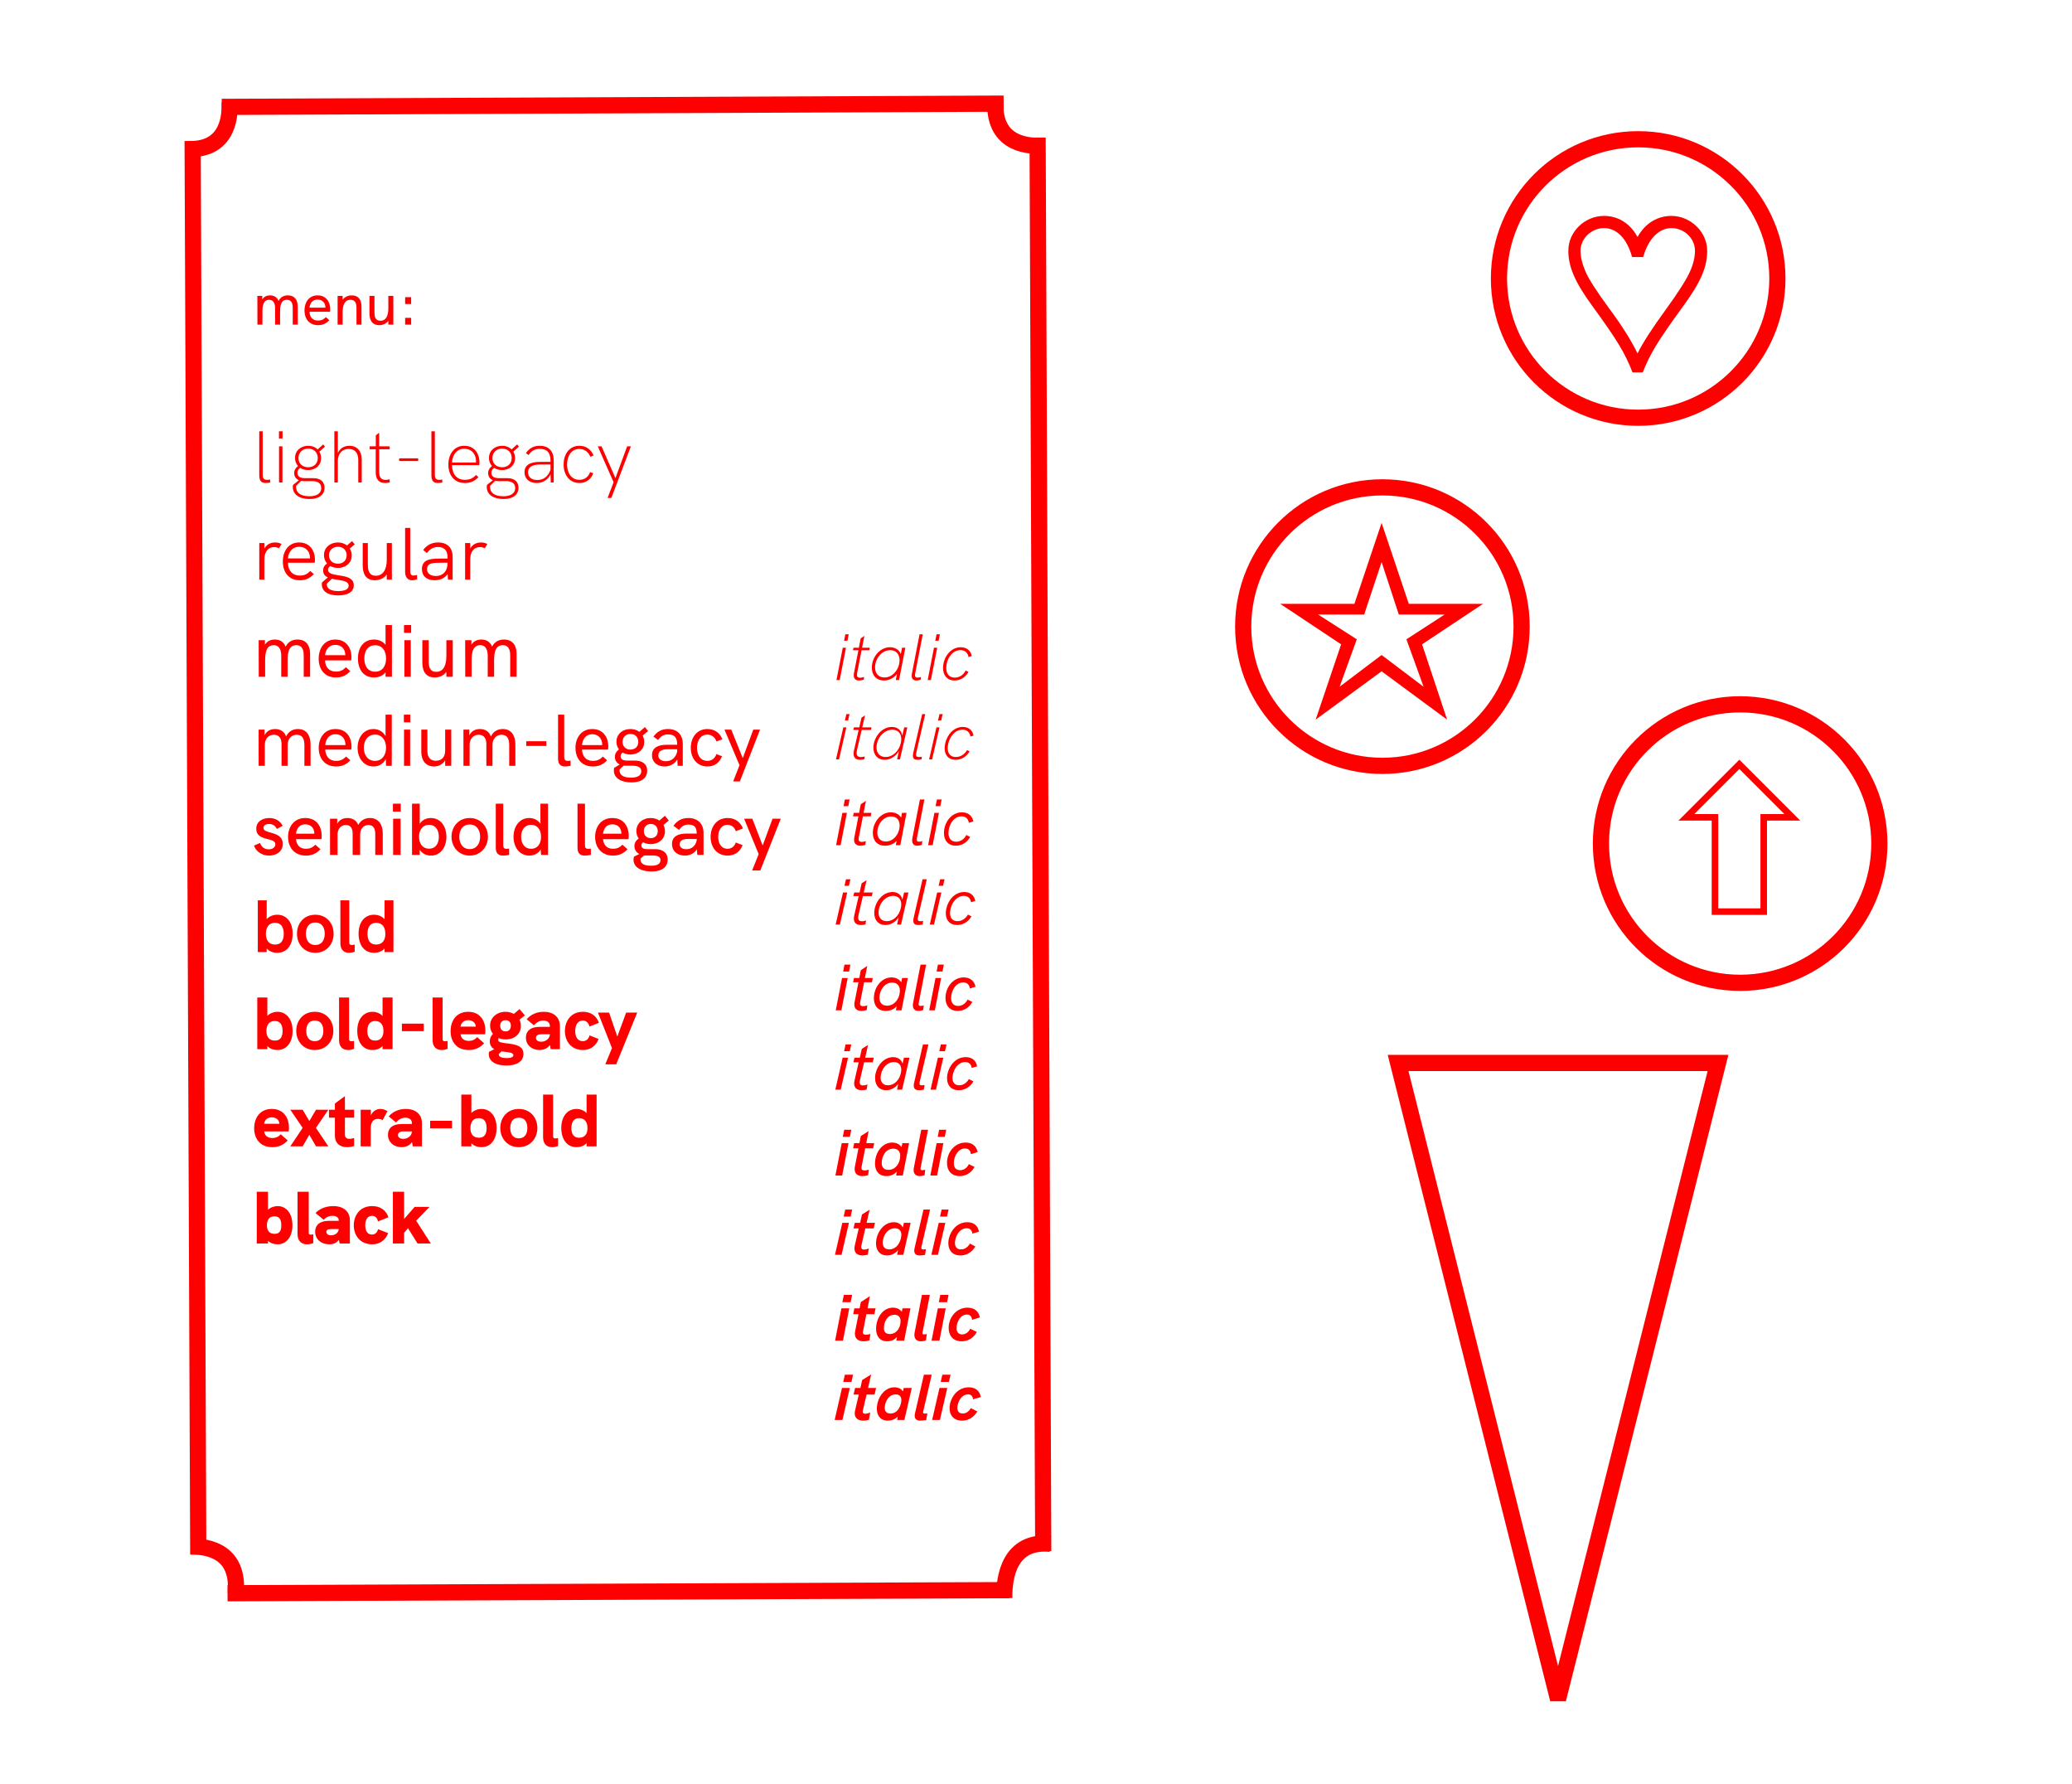 <svg width="1280" height="1102" viewBox="0 0 1280 1102" fill="none" xmlns="http://www.w3.org/2000/svg">
<rect width="1280" height="1102" fill="white"/>
<circle cx="854" cy="387" r="86" fill="white" stroke="#FF0000" stroke-width="10"/>
<circle cx="1012" cy="172" r="86" fill="white" stroke="#FF0000" stroke-width="10"/>
<path d="M1008.51 230H1014.83C1019.27 218.843 1023.3 211.718 1039.97 188.866C1051.26 173.407 1054.62 164.4 1054.62 154.856C1054.62 143.026 1044.13 133.348 1032.57 133.348C1024.1 133.348 1016.44 137.649 1011.6 146.387C1006.9 137.649 999.236 133.348 990.902 133.348C979.072 133.348 968.856 143.026 968.856 154.856C968.856 164.669 972.889 174.213 983.508 188.731C1000.04 211.449 1003.81 218.17 1008.51 230ZM1011.6 218.305C1007.84 210.508 1002.06 201.233 994.262 190.748C986.466 180.128 981.492 172.466 979.475 167.761C977.459 163.056 976.384 158.754 976.384 154.856C976.384 147.193 983.239 140.875 990.902 140.875C998.295 140.875 1004.88 146.656 1008.24 158.754H1015.1C1018.19 147.597 1024.78 140.875 1032.57 140.875C1040.37 140.875 1047.09 147.193 1047.09 154.856C1047.09 158.889 1046.02 163.325 1043.87 168.03C1041.71 172.734 1036.74 180.666 1028.81 191.554C1020.88 202.443 1014.96 211.449 1011.6 218.305Z" fill="#FF0000"/>
<circle cx="1075" cy="521" r="86" fill="white" stroke="#FF0000" stroke-width="10"/>
<path d="M177.852 182.428C175.296 182.428 173.28 183.472 172.056 185.884C171.084 183.4 169.14 182.428 166.836 182.428C164.928 182.428 163.128 183.112 162.012 184.948V182.752H158.988L159.024 200.5H162.12V192.544C162.12 188.692 162.732 185.164 166.26 185.164C169.248 185.164 169.932 187.9 169.932 190.312V200.5H173.028V192.544C173.028 188.692 173.604 185.164 177.24 185.164C180.768 185.164 180.84 188.764 180.84 190.24V200.5H183.936V189.34C183.936 185.38 182.1 182.428 177.852 182.428ZM204.012 190.96C204.012 186.64 201.6 182.428 196.164 182.428C190.764 182.428 188.1 186.82 188.1 191.716C188.1 196.648 190.8 200.824 196.452 200.824C199.26 200.824 201.42 199.924 203.436 197.764L201.312 195.856C199.8 197.476 198.288 197.98 196.488 197.98C193.212 197.98 191.304 195.928 191.196 192.544H203.904C203.976 192.076 204.012 191.464 204.012 190.96ZM191.196 190.024C191.412 187.36 193.104 185.02 196.128 185.02C199.116 185.02 200.916 186.964 201.024 189.7C201.024 189.844 201.024 189.952 201.06 190.024H191.196ZM217.343 182.428C214.931 182.428 212.843 183.436 211.655 185.164V182.752H208.559V200.5H211.655V192.832C211.655 188.44 212.951 185.164 216.515 185.164C219.395 185.164 220.223 187.252 220.223 190.204V200.5H223.319V189.448C223.319 184.876 221.231 182.428 217.343 182.428ZM239.901 182.752V190.456C239.901 194.56 238.713 198.088 235.005 198.088C231.657 198.088 231.333 195.244 231.333 192.94V182.752H228.237V193.696C228.237 197.872 230.037 200.824 234.213 200.824C236.445 200.824 238.641 199.96 239.901 198.088V200.5H242.997V182.752H239.901ZM250.283 187.756H253.991V183.544H250.283V187.756ZM250.283 200.5H253.991V196.288H250.283V200.5Z" fill="#FF0000"/>
<path d="M521.442 395.731H523.508L524.278 391.761H522.212L521.442 395.731ZM516.742 420H518.727L522.617 400.026H520.632L516.742 420ZM532.237 401.606H537.018L537.342 400.026H532.561L533.979 392.733L531.71 394.273L530.576 400.026H527.254L526.93 401.606H530.292L527.578 415.584C527.456 416.07 527.416 416.637 527.416 417.123C527.416 419.271 528.712 420.284 530.738 420.284C531.548 420.284 532.561 420.081 533.615 419.797L533.777 418.096C532.804 418.42 531.954 418.582 531.305 418.582C530.049 418.582 529.401 418.055 529.401 416.799C529.401 416.475 529.442 416.07 529.523 415.584L532.237 401.606ZM557.261 400.026L556.491 403.956C555.519 401.403 553.048 399.742 549.766 399.742C543.445 399.742 538.583 405.982 538.583 412.343C538.583 417.042 541.339 420.284 546.119 420.284C549.28 420.284 552.318 418.744 554.141 416.151L553.412 420H555.397L559.287 400.026H557.261ZM555.6 409.304C554.871 414.328 551.062 418.42 546.403 418.42C542.757 418.42 540.569 415.948 540.569 412.14C540.569 407.035 544.499 401.565 549.928 401.565C554.06 401.565 556.248 404.807 555.6 409.304ZM566.081 420.284C566.769 420.284 567.701 420.122 568.755 419.797L568.917 418.096C568.106 418.379 567.418 418.501 566.81 418.501C565.473 418.501 564.987 417.772 565.351 415.908L570.051 391.761H568.066L563.366 415.867C562.799 418.866 563.852 420.284 566.081 420.284ZM577.784 395.731H579.85L580.62 391.761H578.554L577.784 395.731ZM573.084 420H575.069L578.959 400.026H576.973L573.084 420ZM589.713 420.284C593.238 420.284 596.398 418.379 598.303 414.976L596.561 414.125C595.183 416.88 592.671 418.501 589.835 418.501C586.148 418.501 584.568 415.908 584.568 412.626C584.568 407.157 588.093 401.525 593.319 401.525C595.953 401.525 597.857 403.105 598.343 405.82L600.369 405.171C599.559 401.687 597.087 399.742 593.481 399.742C587.161 399.742 582.583 406.022 582.583 412.586C582.583 417.042 585.054 420.284 589.713 420.284ZM521.944 444.964H523.902L524.812 441.047H522.854L521.944 444.964ZM516.444 469H518.304L522.834 449.237H520.974L516.444 469ZM531.42 469.277C532.35 469.277 533.319 469.138 533.932 468.96L534.17 467.18C533.636 467.358 532.745 467.576 531.875 467.576C529.56 467.576 528.729 466.329 529.422 463.243L532.31 450.839H538.027L538.403 449.237H532.666L534.387 441.818L532.191 443.243L530.826 449.237H527.483L527.127 450.839H530.431L527.562 463.382C526.672 467.2 527.978 469.277 531.42 469.277ZM546.534 469.277C549.996 469.277 553.379 467.18 555.318 463.797L554.19 469H555.951L560.501 449.237H558.582L557.375 454.42C556.94 451.136 554.487 448.96 550.985 448.96C545.762 448.96 541.193 453.391 539.887 458.911C538.601 464.687 541.212 469.277 546.534 469.277ZM547.108 467.536C542.755 467.536 540.658 463.936 541.747 459.267C542.835 454.42 546.771 450.681 551.223 450.681C555.555 450.681 557.593 454.242 556.485 458.911C555.377 463.837 551.519 467.536 547.108 467.536ZM566.752 469.277C567.484 469.277 568.394 469.158 569.265 468.98L569.502 467.338C568.849 467.477 568.216 467.556 567.702 467.556C565.447 467.556 565.783 466.092 566.178 464.371L571.559 441.047H569.68L564.24 464.687C563.646 467.239 563.725 469.277 566.752 469.277ZM579.473 444.964H581.431L582.341 441.047H580.383L579.473 444.964ZM573.973 469H575.833L580.363 449.237H578.503L573.973 469ZM590.353 469.277C593.855 469.277 597.04 467.398 598.998 464.034L597.416 463.243C595.932 465.874 593.34 467.536 590.531 467.536C585.981 467.536 584.755 463.659 585.783 459.326C586.812 454.835 589.997 450.681 594.607 450.681C597.277 450.681 599.078 452.224 599.513 454.895L601.412 454.321C600.739 450.899 598.326 448.96 594.785 448.96C589.067 448.96 585.131 453.906 583.944 458.97C582.618 464.806 584.893 469.277 590.353 469.277ZM521.118 497.893H524.035L524.845 493.761H521.928L521.118 497.893ZM516.499 522H519.295L523.184 502.026H520.389L516.499 522ZM533.08 504.173H537.902L538.307 502.026H533.486L534.944 494.612L531.743 496.718L530.73 502.026H527.408L526.963 504.173H530.285L527.773 517.219C527.692 517.624 527.611 518.232 527.611 518.759C527.611 521.19 529.191 522.324 531.5 522.324C532.432 522.324 533.526 522.122 534.579 521.797L534.863 519.488C533.891 519.812 532.999 519.974 532.351 519.974C531.095 519.974 530.406 519.488 530.406 518.273C530.406 518.029 530.447 517.624 530.528 517.219L533.08 504.173ZM557.24 502.026L556.673 504.983C555.539 502.998 553.189 501.702 550.312 501.702C543.911 501.702 539.211 508.022 539.211 514.383C539.211 519.123 541.844 522.324 546.787 522.324C549.502 522.324 552.176 521.271 553.918 519.326L553.391 522H556.146L560.036 502.026H557.24ZM555.701 510.939C555.174 515.68 551.73 519.731 547.192 519.731C543.87 519.731 541.966 517.584 541.966 514.099C541.966 509.4 545.45 504.254 550.515 504.254C554.202 504.254 556.146 506.928 555.701 510.939ZM566.676 522.324C567.405 522.324 568.378 522.162 569.471 521.838L569.755 519.488C568.985 519.731 568.337 519.853 567.729 519.853C566.554 519.853 566.109 519.285 566.433 517.665L571.052 493.761H568.297L563.637 517.624C563.03 520.785 564.285 522.324 566.676 522.324ZM577.974 497.893H580.891L581.701 493.761H578.784L577.974 497.893ZM573.355 522H576.151L580.04 502.026H577.245L573.355 522ZM590.544 522.324C594.15 522.324 597.391 520.379 599.336 516.895L596.946 515.72C595.69 518.273 593.34 519.853 590.706 519.853C587.344 519.853 585.926 517.503 585.926 514.545C585.926 509.44 589.167 504.173 594.029 504.173C596.419 504.173 598.161 505.632 598.526 508.184L601.321 507.293C600.552 503.687 597.959 501.702 594.231 501.702C587.83 501.702 583.13 507.86 583.13 514.464C583.13 518.921 585.601 522.324 590.544 522.324ZM521.687 547.102H524.417L525.346 543.047H522.616L521.687 547.102ZM516.227 571H518.838L523.368 551.237H520.777L516.227 571ZM531.875 571.297C532.904 571.297 533.992 571.138 534.644 570.941L535.02 568.468C534.466 568.685 533.477 568.982 532.528 568.982C530.51 568.982 529.719 567.934 530.352 565.144L533.062 553.453H538.601L539.096 551.237H533.576L535.337 543.601L532.29 545.52L531.004 551.237H527.681L527.167 553.453H530.45L527.72 565.362C526.85 569.14 528.294 571.297 531.875 571.297ZM546.989 571.297C550.115 571.297 553.201 569.576 555.12 566.588L554.19 571H556.623L561.173 551.237H558.503L557.454 555.668C556.9 552.76 554.546 550.92 551.361 550.92C546.119 550.92 541.707 555.411 540.421 560.851C539.135 566.628 541.588 571.297 546.989 571.297ZM547.84 568.923C543.764 568.923 542.004 565.619 542.993 561.346C544.022 556.816 547.543 553.314 551.737 553.314C555.773 553.314 557.514 556.578 556.485 560.851C555.456 565.441 552.014 568.923 547.84 568.923ZM567.187 571.297C567.979 571.297 569.027 571.178 569.957 571L570.293 568.725C569.68 568.844 569.067 568.943 568.572 568.943C566.673 568.943 566.812 567.775 567.168 566.252L572.529 543.047H569.917L564.438 566.727C563.805 569.516 564.299 571.297 567.187 571.297ZM579.849 547.102H582.579L583.508 543.047H580.778L579.849 547.102ZM574.388 571H577L581.53 551.237H578.938L574.388 571ZM591.303 571.297C594.884 571.297 598.128 569.398 600.146 565.955L597.95 564.848C596.605 567.301 594.191 568.923 591.54 568.923C587.326 568.923 586.278 565.322 587.208 561.405C588.157 557.231 591.105 553.314 595.418 553.314C597.891 553.314 599.513 554.758 599.849 557.231L602.48 556.46C601.847 552.918 599.354 550.92 595.675 550.92C589.799 550.92 585.843 555.866 584.656 560.911C583.35 566.648 585.566 571.297 591.303 571.297ZM520.875 600.015H524.521L525.331 595.761H521.685L520.875 600.015ZM516.296 624H519.781L523.67 604.026H520.186L516.296 624ZM533.803 606.659H538.665L539.151 604.026H534.289L535.748 596.571L531.777 599.205L530.845 604.026H527.523L526.996 606.659H530.319L527.928 618.895C527.847 619.3 527.766 619.867 527.766 620.435C527.766 623.109 529.63 624.365 532.182 624.365C533.155 624.365 534.289 624.162 535.424 623.797L535.788 620.961C534.856 621.245 533.965 621.448 533.236 621.448C531.98 621.448 531.291 621.002 531.291 619.827C531.291 619.584 531.332 619.219 531.413 618.895L533.803 606.659ZM557.302 604.026L556.776 606.7C555.682 604.877 553.413 603.661 550.739 603.661C544.337 603.661 539.84 610.022 539.84 616.505C539.84 621.164 542.393 624.365 547.214 624.365C549.685 624.365 552.238 623.433 553.939 621.448L553.453 624H556.938L560.827 604.026H557.302ZM555.884 612.615C555.52 617.153 552.4 621.123 547.984 621.123C544.945 621.123 543.284 619.26 543.284 616.181C543.284 611.643 546.404 606.862 551.144 606.862C554.507 606.862 556.168 609.171 555.884 612.615ZM567.391 624.365C568.161 624.365 569.174 624.203 570.268 623.838L570.673 620.961C569.943 621.164 569.336 621.285 568.728 621.285C567.715 621.285 567.269 620.84 567.553 619.462L572.131 595.761H568.687L564.069 619.422C563.42 622.704 564.838 624.365 567.391 624.365ZM578.601 600.015H582.248L583.058 595.761H579.412L578.601 600.015ZM574.023 624H577.507L581.397 604.026H577.913L574.023 624ZM591.692 624.365C595.379 624.365 598.701 622.379 600.686 618.814L597.728 617.355C596.554 619.746 594.366 621.285 591.935 621.285C588.815 621.285 587.559 619.138 587.559 616.464C587.559 611.724 590.557 606.74 595.095 606.74C597.283 606.74 598.863 608.118 599.147 610.508L602.631 609.414C601.861 605.687 599.187 603.661 595.338 603.661C588.856 603.661 584.075 609.739 584.075 616.383C584.075 620.84 586.546 624.365 591.692 624.365ZM521.429 649.241H524.931L525.9 645.047H522.379L521.429 649.241ZM516.029 673H519.372L523.902 653.237H520.559L516.029 673ZM532.31 673.336C533.457 673.336 534.664 673.158 535.357 672.921L535.891 669.756C535.278 670.013 534.189 670.369 533.2 670.369C531.459 670.369 530.708 669.558 531.262 667.065L533.814 656.066H539.155L539.808 653.237H534.466L536.267 645.363L532.409 647.777L531.163 653.237H527.859L527.206 656.066H530.47L527.879 667.362C527.028 671.061 528.611 673.336 532.31 673.336ZM547.444 673.336C550.214 673.336 553.043 671.991 554.902 669.36L554.17 673H557.316L561.846 653.237H558.424L557.553 656.897C556.861 654.404 554.605 652.901 551.757 652.901C546.475 652.901 542.221 657.411 540.955 662.792C539.669 668.549 541.964 673.336 547.444 673.336ZM548.572 670.29C544.793 670.29 543.349 667.283 544.259 663.405C545.189 659.231 548.295 655.947 552.251 655.947C556.01 655.947 557.415 658.915 556.505 662.792C555.535 667.065 552.508 670.29 548.572 670.29ZM567.642 673.336C568.513 673.336 569.7 673.198 570.689 673.02L571.144 670.131C570.531 670.23 569.957 670.31 569.502 670.31C567.939 670.31 567.88 669.479 568.177 668.153L573.538 645.047H570.175L564.695 668.766C564.002 671.793 564.932 673.336 567.642 673.336ZM580.264 649.241H583.766L584.735 645.047H581.214L580.264 649.241ZM574.863 673H578.207L582.737 653.237H579.394L574.863 673ZM592.292 673.336C595.952 673.336 599.275 671.398 601.333 667.876L598.524 666.452C597.317 668.707 595.062 670.29 592.609 670.29C588.731 670.29 587.841 667.006 588.691 663.465C589.562 659.607 592.252 655.947 596.268 655.947C598.543 655.947 599.988 657.273 600.245 659.567L603.608 658.598C602.975 654.918 600.403 652.901 596.605 652.901C590.591 652.901 586.594 657.826 585.408 662.851C584.122 668.489 586.298 673.336 592.292 673.336ZM520.632 702.136H525.007L525.899 697.761H521.523L520.632 702.136ZM516.094 726H520.267L524.156 706.026H519.983L516.094 726ZM534.485 709.186H539.387L540.036 706.026H535.133L536.592 698.571L531.771 701.65L530.92 706.026H527.678L527.03 709.186H530.312L528.124 720.53C528.043 720.936 527.962 721.503 527.962 722.07C527.962 725.028 530.028 726.365 532.824 726.365C533.877 726.365 535.052 726.203 536.268 725.838L536.754 722.394C535.782 722.718 534.89 722.88 534.161 722.88C532.905 722.88 532.176 722.475 532.176 721.341C532.176 721.098 532.216 720.855 532.257 720.571L534.485 709.186ZM557.444 706.026L556.958 708.497C555.945 706.836 553.798 705.661 551.205 705.661C544.763 705.661 540.549 712.063 540.549 718.626C540.549 723.245 542.94 726.365 547.64 726.365C549.909 726.365 552.339 725.554 554.041 723.569L553.595 726H557.728L561.617 706.026H557.444ZM556.107 714.291C555.945 718.586 553.15 722.516 548.855 722.516C546.06 722.516 544.682 720.936 544.682 718.221C544.682 713.886 547.356 709.429 551.813 709.429C554.851 709.429 556.269 711.414 556.107 714.291ZM568.146 726.365C568.915 726.365 569.969 726.243 571.144 725.878L571.589 722.394C570.982 722.597 570.374 722.718 569.807 722.718C568.875 722.718 568.51 722.435 568.713 721.3L573.291 697.761H569.118L564.54 721.219C563.891 724.663 565.472 726.365 568.146 726.365ZM579.268 702.136H583.644L584.535 697.761H580.16L579.268 702.136ZM574.731 726H578.904L582.793 706.026H578.62L574.731 726ZM592.919 726.365C596.687 726.365 600.009 724.379 602.035 720.733L598.51 718.991C597.497 721.219 595.431 722.718 593.162 722.718C590.326 722.718 589.232 720.814 589.232 718.383C589.232 713.967 591.947 709.308 596.16 709.308C598.227 709.308 599.604 710.564 599.766 712.832L603.939 711.536C603.17 707.687 600.455 705.661 596.485 705.661C589.881 705.661 585.019 711.576 585.019 718.262C585.019 722.718 587.49 726.365 592.919 726.365ZM521.172 751.359H525.465L526.454 747.047H522.161L521.172 751.359ZM515.811 775H519.886L524.436 755.237H520.361L515.811 775ZM532.765 775.376C534.011 775.376 535.337 775.158 536.069 774.901L536.741 771.043C536.089 771.34 534.921 771.756 533.853 771.756C532.429 771.756 531.697 771.162 532.191 768.966L534.565 758.679H539.709L540.5 755.237H535.357L537.216 747.126L532.508 750.054L531.341 755.237H528.057L527.265 758.679H530.49L528.037 769.342C527.206 773.002 528.927 775.376 532.765 775.376ZM547.958 775.376C550.372 775.376 552.924 774.387 554.744 772.151L554.21 775H558.028L562.558 755.237H558.384L557.692 758.145C556.841 756.048 554.685 754.861 552.172 754.861C546.851 754.861 542.755 759.431 541.529 764.733C540.223 770.489 542.38 775.376 547.958 775.376ZM549.343 771.657C545.861 771.657 544.734 768.966 545.545 765.484C546.396 761.627 549.106 758.58 552.805 758.58C556.287 758.58 557.375 761.251 556.544 764.733C555.674 768.669 553.023 771.657 549.343 771.657ZM568.137 775.376C569.087 775.376 570.412 775.218 571.441 775.02L572.014 771.518C571.441 771.617 570.887 771.696 570.452 771.696C569.245 771.696 568.988 771.162 569.245 770.034L574.566 747.047H570.491L564.992 770.826C564.24 774.07 565.585 775.376 568.137 775.376ZM580.719 751.359H585.012L586.001 747.047H581.708L580.719 751.359ZM575.358 775H579.433L583.983 755.237H579.908L575.358 775ZM593.34 775.376C597.079 775.376 600.443 773.417 602.54 769.817L599.137 768.056C598.069 770.114 595.972 771.657 593.716 771.657C590.155 771.657 589.443 768.689 590.195 765.524C590.986 762.003 593.439 758.58 597.159 758.58C599.236 758.58 600.502 759.807 600.68 761.904L604.755 760.717C604.142 756.918 601.511 754.861 597.574 754.861C591.402 754.861 587.386 759.807 586.199 764.772C584.933 770.331 587.049 775.376 593.34 775.376ZM520.389 804.258H525.494L526.385 799.761H521.28L520.389 804.258ZM515.891 828H520.753L524.643 808.026H519.781L515.891 828ZM535.208 811.672H540.151L540.88 808.026H535.937L537.396 800.531L531.804 804.136L531.035 808.026H527.793L527.064 811.672H530.346L528.28 822.206C528.199 822.611 528.118 823.138 528.118 823.746C528.118 826.947 530.467 828.405 533.506 828.405C534.6 828.405 535.815 828.243 537.112 827.838L537.679 823.867C536.747 824.151 535.856 824.354 535.046 824.354C533.79 824.354 533.06 823.989 533.06 822.895C533.06 822.652 533.101 822.449 533.141 822.247L535.208 811.672ZM557.546 808.026L557.1 810.214C556.128 808.715 554.062 807.621 551.671 807.621C545.229 807.621 541.218 814.063 541.218 820.748C541.218 825.285 543.528 828.405 548.106 828.405C550.132 828.405 552.401 827.757 554.143 825.691L553.697 828H558.559L562.448 808.026H557.546ZM549.686 823.908C547.174 823.908 546.04 822.611 546.04 820.302C546.04 816.129 548.349 812.037 552.482 812.037C555.196 812.037 556.331 813.658 556.331 815.967C556.331 820.059 553.859 823.908 549.686 823.908ZM568.9 828.405C569.71 828.405 570.804 828.284 571.979 827.878L572.547 823.867C571.979 824.029 571.412 824.151 570.845 824.151C570.075 824.151 569.71 823.989 569.873 823.098L574.41 799.761H569.548L565.011 823.017C564.322 826.582 566.064 828.405 568.9 828.405ZM579.975 804.258H585.08L585.971 799.761H580.866L579.975 804.258ZM575.478 828H580.339L584.229 808.026H579.367L575.478 828ZM594.146 828.405C597.995 828.405 601.398 826.379 603.464 822.652L599.372 820.626C598.44 822.692 596.536 824.151 594.47 824.151C591.877 824.151 590.945 822.449 590.945 820.302C590.945 816.251 593.416 811.875 597.306 811.875C599.17 811.875 600.385 813.05 600.466 815.157L605.328 813.658C604.558 809.687 601.763 807.621 597.671 807.621C590.986 807.621 586.043 813.455 586.043 820.181C586.043 824.637 588.514 828.405 594.146 828.405ZM520.915 853.498H525.98L526.988 849.047H521.924L520.915 853.498ZM515.613 877H520.421L524.971 857.237H520.144L515.613 877ZM533.22 877.396C534.565 877.396 536.009 877.158 536.781 876.881L537.592 872.331C536.9 872.668 535.653 873.142 534.526 873.142C533.378 873.142 532.686 872.786 533.101 870.887L535.337 861.273H540.263L541.212 857.237H536.267L538.166 848.888L532.607 852.331L531.519 857.237H528.235L527.305 861.273H530.51L528.195 871.322C527.384 874.943 529.244 877.396 533.22 877.396ZM548.413 877.396C550.491 877.396 552.746 876.802 554.526 874.943L554.21 877H558.701L563.251 857.237H558.305L557.771 859.373C556.801 857.672 554.744 856.821 552.548 856.821C547.207 856.821 543.27 861.451 542.063 866.673C540.757 872.43 542.736 877.396 548.413 877.396ZM550.075 873.024C546.87 873.024 546.059 870.63 546.791 867.564C547.563 864.042 549.877 861.193 553.32 861.193C556.524 861.193 557.296 863.587 556.564 866.673C555.753 870.274 553.517 873.024 550.075 873.024ZM568.612 877.396C569.621 877.396 571.085 877.237 572.173 877.04L572.865 872.905C572.291 872.984 571.757 873.063 571.362 873.063C570.511 873.063 570.056 872.865 570.274 871.936L575.575 849.047H570.748L565.249 872.865C564.438 876.347 566.218 877.396 568.612 877.396ZM581.134 853.498H586.199L587.208 849.047H582.143L581.134 853.498ZM575.833 877H580.64L585.19 857.237H580.363L575.833 877ZM594.33 877.396C598.148 877.396 601.59 875.417 603.727 871.738L599.73 869.661C598.781 871.54 596.842 873.024 594.785 873.024C591.54 873.024 591.006 870.353 591.659 867.603C592.391 864.398 594.567 861.193 598.029 861.193C599.889 861.193 600.977 862.341 601.056 864.24L605.883 862.855C605.27 858.938 602.559 856.821 598.504 856.821C592.193 856.821 588.138 861.767 586.951 866.713C585.704 872.173 587.762 877.396 594.33 877.396Z" fill="#FF0000"/>
<line x1="640.996" y1="85.005" x2="644.468" y2="958.008" stroke="#FF0000" stroke-width="10"/>
<line x1="119" y1="87.086" x2="122.471" y2="960.088" stroke="#FF0000" stroke-width="10"/>
<path d="M620 64L137 66.013" stroke="#FF0000" stroke-width="10"/>
<path d="M623.562 982.086L140.566 984.007" stroke="#FF0000" stroke-width="10"/>
<path d="M643.516 90C632.518 90.543 613.506 87.619 614.905 62.113" stroke="#FF0000" stroke-width="10"/>
<path d="M620.385 987.06C620.184 973.842 623.664 951.095 648.882 953.459" stroke="#FF0000" stroke-width="10"/>
<path d="M117.88 955.145C128.889 954.939 147.802 958.444 145.623 983.895" stroke="#FF0000" stroke-width="10"/>
<path d="M141.858 62.995C142.383 74.153 139.572 93.441 115.019 92.017" stroke="#FF0000" stroke-width="10"/>
<path d="M1057.42 565.033H1091.57V506.826H1112.13L1074.5 469.187L1036.86 506.826H1057.42V565.033ZM1061.46 561V502.793H1046.67L1074.5 474.967L1102.32 502.793H1087.53V561H1061.46Z" fill="#FF0000"/>
<path d="M1061.31 656.5L962.5 1049.49L863.691 656.5H1061.31Z" stroke="#FF0000" stroke-width="10"/>
<path d="M812.767 444.452L853.498 414.61L893.961 444.452L878.502 397.941L916.141 372.938H870.302L853.498 322.931L836.695 372.938H790.856L828.495 397.941L812.767 444.452ZM827.554 424.154L838.174 394.849L814.246 379.525H842.744L853.498 347.128L864.118 379.525H892.482L868.823 394.849L879.443 424.154L853.498 404.528L827.554 424.154Z" fill="#FF0000"/>
<path d="M164.101 298.313C164.952 298.313 165.981 298.179 166.921 297.978L166.854 296.143C166.182 296.299 165.489 296.366 164.952 296.366C162.356 296.366 162.288 294.621 162.288 292.674V266.379H160.162V293.189C160.162 296.098 160.7 298.313 164.101 298.313ZM172.337 270.81H174.552V266.379H172.337V270.81ZM172.381 298H174.485V275.644H172.381V298ZM193.686 295.337H188.606C185.674 295.337 183.817 294.464 183.75 292.159C183.683 290.951 184.153 289.966 185.428 288.937C186.749 289.832 188.427 290.324 190.329 290.324C194.962 290.324 198.363 287.392 198.363 282.961C198.363 281.462 197.983 280.097 197.311 278.956L200.758 275.867L199.661 274.48L196.215 277.568C194.805 276.158 192.791 275.33 190.374 275.33C185.697 275.33 182.25 278.441 182.25 282.85C182.25 284.819 182.922 286.542 184.108 287.818C182.407 289.16 181.691 290.66 181.736 292.338C181.803 294.531 183.011 295.896 184.645 296.59L181.042 299.477C180.93 299.902 180.885 300.327 180.885 300.775C180.885 305.452 184.981 308.205 191.314 308.205C197.155 308.205 200.489 305.497 200.489 301.267C200.489 297.597 198.117 295.337 193.686 295.337ZM190.396 277.076C193.977 277.076 196.304 279.493 196.304 282.917C196.304 286.251 193.977 288.578 190.374 288.578C186.749 288.578 184.376 286.229 184.376 282.894C184.376 279.537 186.793 277.076 190.396 277.076ZM191.18 306.504C185.003 306.504 182.899 303.796 182.899 300.73V300.081L186.01 297.015C186.525 297.105 187.062 297.15 187.599 297.15H192.925C196.864 297.15 198.453 298.918 198.453 301.424C198.453 305.005 195.23 306.504 191.18 306.504ZM206.554 298H208.702V284.752C208.702 280.298 211.209 277.277 215.349 277.277C219.489 277.277 221.324 279.873 221.324 284.282V298H223.472V283.588C223.338 278.709 220.809 275.33 215.796 275.33C212.596 275.33 209.955 276.941 208.702 279.828V266.379H206.554V298ZM237.929 298.313C239.026 298.313 240.1 298.112 240.749 297.933L240.682 295.964C240.1 296.187 239.182 296.389 238.242 296.389C235.557 296.389 234.237 294.889 234.237 291.398V277.456H240.704V275.644H234.237V267.251L232.155 268.863V275.644H228.373V277.456H232.111V291.712C232.111 296.053 234.08 298.313 237.929 298.313ZM246.59 284.729H258.339V283.051H246.59V284.729ZM270.446 298.313C271.296 298.313 272.325 298.179 273.265 297.978L273.198 296.143C272.527 296.299 271.833 296.366 271.296 296.366C268.7 296.366 268.633 294.621 268.633 292.674V266.379H266.507V293.189C266.507 296.098 267.044 298.313 270.446 298.313ZM287.118 298.313C290.654 298.313 293.026 297.284 295.577 294.71L294.078 293.345C291.907 295.583 290.027 296.344 287.118 296.344C282.284 296.344 279.352 292.965 279.218 287.281H296.069C296.159 286.945 296.204 286.05 296.204 285.356C296.204 281.126 293.876 275.33 286.737 275.33C280.583 275.33 276.98 280.455 276.98 286.945C276.98 293.502 280.695 298.313 287.118 298.313ZM279.218 285.669C279.554 280.634 282.351 277.165 286.715 277.165C291.862 277.165 293.876 281.014 294.055 284.282C294.1 284.707 294.1 285.222 294.055 285.669H279.218ZM313.502 295.337H308.422C305.491 295.337 303.633 294.464 303.566 292.159C303.499 290.951 303.969 289.966 305.245 288.937C306.565 289.832 308.243 290.324 310.146 290.324C314.778 290.324 318.18 287.392 318.18 282.961C318.18 281.462 317.799 280.097 317.128 278.956L320.574 275.867L319.478 274.48L316.031 277.568C314.621 276.158 312.607 275.33 310.19 275.33C305.513 275.33 302.067 278.441 302.067 282.85C302.067 284.819 302.738 286.542 303.924 287.818C302.224 289.16 301.507 290.66 301.552 292.338C301.619 294.531 302.828 295.896 304.461 296.59L300.858 299.477C300.747 299.902 300.702 300.327 300.702 300.775C300.702 305.452 304.797 308.205 311.13 308.205C316.971 308.205 320.306 305.497 320.306 301.267C320.306 297.597 317.934 295.337 313.502 295.337ZM310.213 277.076C313.793 277.076 316.121 279.493 316.121 282.917C316.121 286.251 313.793 288.578 310.19 288.578C306.565 288.578 304.193 286.229 304.193 282.894C304.193 279.537 306.61 277.076 310.213 277.076ZM310.996 306.504C304.819 306.504 302.716 303.796 302.716 300.73V300.081L305.827 297.015C306.341 297.105 306.878 297.15 307.415 297.15H312.742C316.68 297.15 318.269 298.918 318.269 301.424C318.269 305.005 315.047 306.504 310.996 306.504ZM333.397 275.33C329.571 275.33 327.064 276.807 324.893 279.828L326.527 281.037C328.25 278.53 330.287 277.232 333.397 277.232C338.074 277.232 340.089 279.672 340.089 284.662V285.266H333.554C327.512 285.266 324.021 287.213 324.021 291.644C324.021 295.807 327.086 298.313 331.607 298.313C335.188 298.313 338.321 296.501 340.111 292.965L340.245 298H342.058V284.304C342.058 278.642 338.992 275.33 333.397 275.33ZM331.965 296.456C328.317 296.456 326.191 294.598 326.191 291.712C326.191 288.601 328.608 286.9 333.643 286.9H340.089V290.123C338.701 294.061 335.971 296.456 331.965 296.456ZM357.969 298.313C361.975 298.313 365.131 296.098 366.473 292.293L364.526 291.555C363.519 294.554 361.102 296.344 357.947 296.344C352.777 296.344 350.316 291.868 350.316 286.855C350.316 281.887 352.755 277.277 357.925 277.277C360.99 277.277 363.475 279.112 364.683 282.111L366.697 281.328C365.063 277.456 361.886 275.33 357.925 275.33C351.39 275.33 348.167 280.992 348.167 286.855C348.167 293.323 351.838 298.313 357.969 298.313ZM375.335 307.556H377.663L389.747 275.644H387.442L380.192 295.292L371.62 275.644H369.271L379.05 297.821L375.335 307.556ZM170.025 335.038C167.733 335.038 164.983 335.817 163.333 338.796V335.405H160.171V358H163.333V345.396C163.333 340.492 165.9 337.88 169.383 337.88C170.345 337.88 171.308 338.109 172.362 338.567L173.92 336.001C172.683 335.313 171.4 335.038 170.025 335.038ZM194.564 345.58C194.564 340.446 191.677 335.038 184.756 335.038C178.202 335.038 174.719 340.446 174.719 346.817C174.719 353.233 178.248 358.367 185.123 358.367C188.606 358.367 191.218 357.358 193.877 354.563L191.677 352.638C189.614 354.838 187.643 355.479 185.168 355.479C180.723 355.479 177.973 352.5 177.881 347.55H194.426C194.518 347 194.564 346.221 194.564 345.58ZM184.756 337.696C188.927 337.696 191.264 340.492 191.493 344.159C191.493 344.571 191.539 344.8 191.539 344.892H177.881C178.156 340.905 180.677 337.696 184.756 337.696ZM208.736 355.25C205.482 354.746 202.641 354.196 202.641 351.904C202.641 350.942 203.191 350.117 204.107 349.613C205.437 350.346 207.041 350.759 208.782 350.759C213.549 350.759 217.307 347.688 217.307 343.059C217.307 341.455 216.849 340.034 216.07 338.796L219.14 336.23L217.49 334.167L214.374 336.871C212.907 335.726 210.936 335.038 208.736 335.038C203.878 335.038 200.12 338.292 200.12 342.875C200.12 344.892 200.853 346.634 202.045 348.009C200.441 349.109 199.616 350.484 199.616 352.317C199.616 354.563 200.808 355.846 202.549 356.625L198.883 359.742C198.837 360.017 198.791 360.292 198.791 360.75C198.791 365.241 202.595 367.716 208.874 367.716C214.557 367.716 218.544 365.746 218.544 361.483C218.544 356.579 213.228 355.938 208.736 355.25ZM208.782 337.696C212.036 337.696 214.145 339.851 214.145 342.967C214.145 345.946 212.128 348.146 208.736 348.146C205.345 348.146 203.237 345.9 203.237 342.967C203.237 339.851 205.574 337.696 208.782 337.696ZM209.011 365.058C205.162 365.058 201.907 364.05 201.907 360.842C201.907 360.75 201.907 360.658 201.953 360.429L205.024 357.45C205.987 357.679 207.041 357.863 208.049 358C211.807 358.596 215.382 359.008 215.382 361.758C215.382 363.958 212.999 365.058 209.011 365.058ZM238.921 335.405V345.809C238.921 351.675 236.676 355.571 232.184 355.571C227.876 355.571 227.234 352.134 227.234 348.467V335.405H224.072V349.246C224.072 354.838 226.318 358.367 231.451 358.367C234.43 358.367 237.317 357.175 238.921 354.746V358H242.084V335.405H238.921ZM254.572 358.367C255.58 358.367 256.726 358.092 257.689 357.771L257.643 355.067C256.955 355.296 256.176 355.479 255.489 355.479C253.976 355.479 253.426 354.471 253.426 352.913V326.055H250.264V353.096C250.264 356.625 251.96 358.367 254.572 358.367ZM270.637 335.038C266.788 335.038 263.854 336.505 261.425 339.667L263.717 341.592C265.55 339.071 267.75 337.834 270.592 337.834C274.396 337.834 276.458 339.988 276.458 343.93V344.984H271.829C267.383 344.984 264.954 345.396 263.213 346.405C261.563 347.413 260.646 349.154 260.646 351.446C260.646 355.8 263.534 358.367 268.438 358.367C272.012 358.367 274.762 357.038 276.55 354.517L276.733 358H279.621V343.93C279.621 338.292 276.321 335.038 270.637 335.038ZM269.354 355.754C265.963 355.754 263.809 354.15 263.809 351.629C263.809 350.346 264.221 349.338 265.046 348.696C266.146 347.825 267.933 347.55 272.104 347.55H276.458V347.871C276.458 352.683 273.708 355.754 269.354 355.754ZM297.181 335.038C294.89 335.038 292.14 335.817 290.49 338.796V335.405H287.327V358H290.49V345.396C290.49 340.492 293.056 337.88 296.54 337.88C297.502 337.88 298.465 338.109 299.519 338.567L301.077 336.001C299.84 335.313 298.556 335.038 297.181 335.038ZM183.82 394.992C180.566 394.992 177.999 396.321 176.441 399.392C175.204 396.23 172.729 394.992 169.795 394.992C167.366 394.992 165.075 395.863 163.654 398.201V395.405H159.804L159.85 418H163.791V407.871C163.791 402.967 164.571 398.476 169.062 398.476C172.866 398.476 173.737 401.959 173.737 405.03V418H177.679V407.871C177.679 402.967 178.412 398.476 183.041 398.476C187.532 398.476 187.624 403.059 187.624 404.938V418H191.566V403.792C191.566 398.751 189.228 394.992 183.82 394.992ZM217.124 405.855C217.124 400.355 214.053 394.992 207.133 394.992C200.258 394.992 196.866 400.584 196.866 406.817C196.866 413.096 200.304 418.412 207.499 418.412C211.074 418.412 213.824 417.267 216.391 414.517L213.687 412.088C211.762 414.15 209.837 414.792 207.545 414.792C203.374 414.792 200.945 412.179 200.808 407.871H216.987C217.078 407.275 217.124 406.496 217.124 405.855ZM200.808 404.663C201.083 401.271 203.237 398.292 207.087 398.292C210.891 398.292 213.182 400.767 213.32 404.25C213.32 404.434 213.32 404.571 213.366 404.663H200.808ZM238.176 386.055V398.246C236.617 396.184 234.005 394.992 231.026 394.992C224.976 394.992 221.126 399.53 221.126 406.68C221.126 413.417 224.563 418.412 231.026 418.412C234.005 418.412 236.571 417.313 238.176 415.204V418H242.117V386.055H238.176ZM231.759 414.838C227.313 414.838 225.068 411.492 225.068 406.68C225.068 401.73 227.497 398.521 231.759 398.521C236.113 398.521 238.496 401.867 238.496 406.68C238.496 411.354 236.251 414.838 231.759 414.838ZM249.584 390.867H253.984V386.055H249.584V390.867ZM249.813 418H253.754V395.405H249.813V418ZM275.75 395.405V405.213C275.75 410.438 274.237 414.929 269.516 414.929C265.254 414.929 264.842 411.309 264.842 408.375V395.405H260.9V409.338C260.9 414.654 263.192 418.412 268.508 418.412C271.35 418.412 274.145 417.313 275.75 414.929V418H279.691V395.405H275.75ZM311.38 394.992C308.125 394.992 305.559 396.321 304.001 399.392C302.763 396.23 300.288 394.992 297.355 394.992C294.926 394.992 292.634 395.863 291.213 398.201V395.405H287.364L287.409 418H291.351V407.871C291.351 402.967 292.13 398.476 296.622 398.476C300.426 398.476 301.297 401.959 301.297 405.03V418H305.238V407.871C305.238 402.967 305.971 398.476 310.6 398.476C315.092 398.476 315.184 403.059 315.184 404.938V418H319.125V403.792C319.125 398.751 316.788 394.992 311.38 394.992ZM159.782 473H163.586V460.065C163.586 456.484 165.712 453.799 169.204 453.799C172.583 453.799 173.925 456.171 173.925 459.707V473H177.708V460.065C177.708 456.484 179.856 453.799 183.302 453.799C186.793 453.799 188.047 456.261 188.047 460.266V473H191.851V459.819C191.851 454.426 189.501 450.263 184.041 450.263C180.908 450.263 178.2 451.718 176.723 454.873C175.626 451.583 172.963 450.263 169.942 450.263C167.167 450.263 164.728 451.427 163.43 454.157V450.644H159.76L159.782 473ZM207.606 473.38C211.253 473.38 213.939 472.217 216.423 469.554L213.782 467.249C211.925 469.218 210.09 469.934 207.628 469.934C203.443 469.934 201.183 467.249 200.892 462.952H216.982C217.072 462.616 217.161 461.721 217.161 460.893C217.161 456.283 214.722 450.263 207.225 450.263C200.377 450.263 196.886 455.768 196.886 461.922C196.886 468.211 200.534 473.38 207.606 473.38ZM200.892 460.177C201.317 456.261 203.421 453.463 207.203 453.463C210.963 453.463 212.932 455.992 213.312 458.767C213.402 459.215 213.402 459.685 213.402 460.177H200.892ZM230.768 473.38C233.99 473.38 236.877 471.724 238.332 468.77L238.489 473H242.024V441.379H238.175V454.672C236.721 451.852 233.834 450.263 230.701 450.263C224.636 450.263 220.899 455.522 220.899 461.811C220.899 468.121 224.636 473.38 230.768 473.38ZM231.663 469.934C227.277 469.934 224.748 466.376 224.748 461.811C224.748 457.268 227.277 453.709 231.663 453.709C236.004 453.709 238.489 457.223 238.489 461.811C238.489 466.421 236.004 469.934 231.663 469.934ZM249.499 446.123H253.46V441.379H249.499V446.123ZM249.588 473H253.37V450.644H249.588V473ZM268.141 473.38C270.848 473.38 273.489 472.15 275.011 469.598V473H278.77V450.644H275.011V463.534C275.011 467.719 272.728 469.867 269.17 469.867C265.791 469.867 264.023 467.562 264.023 463.869V450.644H260.263V464.541C260.33 469.33 262.702 473.38 268.141 473.38ZM286.312 473H290.117V460.065C290.117 456.484 292.243 453.799 295.734 453.799C299.113 453.799 300.456 456.171 300.456 459.707V473H304.238V460.065C304.238 456.484 306.386 453.799 309.832 453.799C313.323 453.799 314.577 456.261 314.577 460.266V473H318.381V459.819C318.381 454.426 316.031 450.263 310.571 450.263C307.438 450.263 304.73 451.718 303.253 454.873C302.156 451.583 299.493 450.263 296.472 450.263C293.697 450.263 291.258 451.427 289.96 454.157V450.644H286.29L286.312 473ZM325.095 460.692H337.515V457.782H325.095V460.692ZM349.063 473.38C350.137 473.38 351.479 473.201 352.509 472.978L352.486 469.777C351.838 469.889 351.211 469.956 350.763 469.956C348.928 469.956 348.548 468.86 348.548 467.361V441.379H344.743V468.368C344.743 471.792 346.086 473.38 349.063 473.38ZM366.227 473.38C369.875 473.38 372.56 472.217 375.044 469.554L372.404 467.249C370.546 469.218 368.711 469.934 366.25 469.934C362.065 469.934 359.804 467.249 359.513 462.952H375.604C375.693 462.616 375.783 461.721 375.783 460.893C375.783 456.283 373.344 450.263 365.847 450.263C358.999 450.263 355.508 455.768 355.508 461.922C355.508 468.211 359.155 473.38 366.227 473.38ZM359.513 460.177C359.939 456.261 362.042 453.463 365.824 453.463C369.584 453.463 371.553 455.992 371.934 458.767C372.023 459.215 372.023 459.685 372.023 460.177H359.513ZM392.388 469.755H387.487C385.518 469.755 383.436 469.307 383.392 467.159C383.369 466.286 383.705 465.481 384.667 464.809C385.988 465.57 387.621 465.995 389.412 465.995C394.223 465.995 397.983 462.952 397.983 458.252C397.983 456.82 397.625 455.477 396.998 454.314L400.333 451.494L398.386 449.055L394.984 452.009C393.552 450.912 391.65 450.263 389.434 450.263C384.533 450.263 380.818 453.486 380.818 458.118C380.818 459.953 381.4 461.587 382.407 462.885C380.572 464.16 379.833 465.794 379.856 467.54C379.878 469.912 381.31 471.411 382.855 472.194L379.453 474.186C379.296 474.678 379.207 475.238 379.207 475.864C379.207 480.765 383.974 483.227 390.083 483.227C396.483 483.227 399.795 480.363 399.795 475.999C399.795 471.523 396.349 469.755 392.388 469.755ZM389.501 453.284C392.478 453.284 394.313 455.388 394.313 458.185C394.313 460.96 392.478 462.952 389.479 462.952C386.458 462.952 384.6 460.938 384.6 458.185C384.6 455.41 386.48 453.284 389.501 453.284ZM389.837 480.296C383.795 480.296 382.743 477.744 382.743 475.82V475.238L385.227 472.91C385.361 472.933 385.495 472.933 385.607 472.933H390.911C393.999 472.933 396.148 473.828 396.148 476.312C396.148 479.132 393.552 480.296 389.837 480.296ZM412.619 450.263C408.523 450.263 405.838 451.986 403.667 454.963L406.576 457.066C407.919 454.985 409.821 453.575 412.663 453.575C416.893 453.575 418.325 455.612 418.348 459.975H412.014C406.509 459.975 402.794 461.743 402.794 466.376C402.794 470.807 406.106 473.38 410.649 473.38C413.715 473.38 416.803 471.926 418.392 469.017L418.638 473H421.794V459.371C421.794 453.821 418.482 450.263 412.619 450.263ZM411.388 470.136C408.344 470.136 406.688 468.681 406.688 466.51C406.688 464.25 408.478 462.75 412.238 462.75H418.348V464.205C417.609 467.562 415.17 470.136 411.388 470.136ZM437.056 473.38C441.286 473.38 444.598 471.053 446.008 467.047L442.561 465.749C441.756 468.3 439.697 469.934 437.011 469.934C432.536 469.934 430.589 466.063 430.589 461.855C430.589 457.715 432.536 453.709 437.011 453.709C439.675 453.709 441.733 455.365 442.629 457.961L446.232 456.552C444.576 452.389 441.196 450.263 437.011 450.263C430.096 450.263 426.74 455.992 426.74 461.855C426.74 468.054 430.343 473.38 437.056 473.38ZM452.923 482.601H457.063L469.506 450.644H465.343L458.853 468.233L451.759 450.644H447.574L456.839 472.62L452.923 482.601ZM166.205 528.425C170.479 528.425 174.664 526.143 174.664 521.197C174.664 512.872 162.736 515.401 162.736 511.305C162.736 509.918 164.079 508.888 166.227 508.888C168.756 508.888 170.211 510.365 171.083 511.954L174.664 510.007C173.008 507.009 170.121 505.218 166.384 505.218C162.087 505.218 158.305 507.434 158.305 511.91C158.305 519.854 170.121 516.9 170.121 521.421C170.121 522.987 168.778 524.554 165.981 524.554C162.848 524.554 161.304 522.495 160.632 520.637L156.918 522.271C158.036 525.695 161.595 528.425 166.205 528.425ZM188.986 528.425C192.679 528.425 195.499 527.172 197.96 524.487L194.783 521.689C193.059 523.547 191.247 524.218 189.009 524.218C185.16 524.218 183.235 521.891 182.832 518.265H198.565C198.654 517.952 198.744 517.034 198.744 516.184C198.744 511.372 196.282 505.218 188.606 505.218C181.4 505.218 177.954 510.925 177.954 516.922C177.954 523.054 181.601 528.425 188.986 528.425ZM182.832 514.908C183.302 511.552 185.07 509.112 188.561 509.112C191.65 509.112 193.597 510.97 194.044 513.498C194.156 513.946 194.201 514.416 194.178 514.908H182.832ZM203.891 528H208.523V515.401C208.523 512.111 210.47 509.537 213.693 509.537C216.781 509.537 217.855 511.82 217.855 514.931V528H222.488V515.401C222.488 512.111 224.435 509.537 227.612 509.537C230.79 509.537 231.82 511.887 231.82 515.266V528H236.452V514.685C236.452 509.627 234.102 505.218 228.53 505.218C225.621 505.218 222.935 506.472 221.302 509.493C220.093 506.36 217.385 505.218 214.61 505.218C212.081 505.218 209.709 506.181 208.322 508.799V505.644H203.868L203.891 528ZM242.741 501.257H247.574V496.379H242.741V501.257ZM242.852 528H247.462V505.644H242.852V528ZM266.216 528.425C272.348 528.425 275.772 523.054 275.772 516.811C275.772 510.544 272.348 505.218 266.149 505.218C263.374 505.218 260.8 506.404 259.301 508.777V496.379H254.534V528H259.301V524.845C260.8 527.239 263.486 528.425 266.216 528.425ZM265.075 524.151C261.024 524.151 258.876 520.995 258.876 516.811C258.876 512.648 261.024 509.426 265.075 509.426C269.148 509.426 271.095 512.693 271.095 516.811C271.095 520.951 269.148 524.151 265.075 524.151ZM290.161 528.425C296.897 528.425 301.418 523.121 301.418 516.766C301.418 510.433 296.897 505.218 290.161 505.218C283.425 505.218 278.927 510.433 278.927 516.766C278.927 523.144 283.425 528.425 290.161 528.425ZM290.161 524.419C285.797 524.419 283.739 520.884 283.739 516.766C283.739 512.67 285.797 509.224 290.161 509.224C294.525 509.224 296.606 512.693 296.606 516.766C296.606 520.861 294.525 524.419 290.161 524.419ZM310.772 528.425C311.936 528.425 313.435 528.224 314.532 528L314.51 524.106C313.905 524.196 313.279 524.263 312.898 524.263C311.421 524.263 310.884 523.479 310.884 522.204V496.379H306.274V523.457C306.274 527.15 307.997 528.425 310.772 528.425ZM326.997 528.425C329.861 528.425 332.525 527.15 334.046 524.621L334.225 528H338.544V496.379H333.845V508.777C332.346 506.404 329.66 505.218 326.93 505.218C320.798 505.218 317.24 510.567 317.24 516.811C317.24 523.099 320.798 528.425 326.997 528.425ZM328.116 524.218C324.043 524.218 321.939 520.973 321.939 516.811C321.939 512.693 324.043 509.426 328.116 509.426C332.166 509.426 334.225 512.648 334.225 516.811C334.225 521.018 332.166 524.218 328.116 524.218ZM361.259 528.425C362.423 528.425 363.922 528.224 365.019 528L364.996 524.106C364.392 524.196 363.765 524.263 363.385 524.263C361.908 524.263 361.371 523.479 361.371 522.204V496.379H356.761V523.457C356.761 527.15 358.484 528.425 361.259 528.425ZM378.67 528.425C382.362 528.425 385.182 527.172 387.644 524.487L384.466 521.689C382.743 523.547 380.93 524.218 378.692 524.218C374.843 524.218 372.918 521.891 372.516 518.265H388.248C388.337 517.952 388.427 517.034 388.427 516.184C388.427 511.372 385.965 505.218 378.289 505.218C371.083 505.218 367.637 510.925 367.637 516.922C367.637 523.054 371.285 528.425 378.67 528.425ZM372.516 514.908C372.986 511.552 374.753 509.112 378.245 509.112C381.333 509.112 383.28 510.97 383.727 513.498C383.839 513.946 383.884 514.416 383.862 514.908H372.516ZM404.741 524.442H399.93C398.43 524.442 396.26 524.218 396.237 522.181C396.215 521.443 396.483 520.749 397.267 520.212C398.609 520.928 400.221 521.331 401.989 521.331C406.89 521.331 410.783 518.22 410.783 513.409C410.783 511.999 410.448 510.679 409.844 509.537L413.156 506.785L410.761 503.831L407.359 506.785C405.927 505.8 404.092 505.218 401.989 505.218C396.976 505.218 393.127 508.508 393.127 513.252C393.127 515.02 393.664 516.609 394.581 517.907C392.701 519.138 391.918 520.861 391.918 522.629C391.94 525.091 393.417 526.613 394.917 527.485L391.672 529.052C391.493 529.567 391.359 530.193 391.359 530.932C391.359 535.922 396.483 538.25 402.503 538.25C409.172 538.25 412.462 535.296 412.462 530.887C412.462 525.986 408.456 524.442 404.741 524.442ZM402.056 508.888C404.741 508.888 406.33 510.835 406.33 513.342C406.33 515.826 404.741 517.639 402.056 517.639C399.325 517.639 397.737 515.804 397.737 513.319C397.737 510.835 399.348 508.888 402.056 508.888ZM402.19 534.691C396.215 534.691 395.678 532.207 395.678 530.842V530.305L397.916 528.336H402.906C405.569 528.336 408.031 528.783 408.031 531.267C408.031 533.707 405.748 534.691 402.19 534.691ZM425.195 505.218C420.943 505.218 418.168 507.053 416.02 510.03L419.556 512.581C420.697 510.724 422.532 509.269 425.218 509.269C429.134 509.269 430.32 510.97 430.41 514.819H424.188C418.952 514.819 415.147 516.497 415.147 521.264C415.147 525.807 418.549 528.425 423.137 528.425C425.934 528.425 428.977 527.127 430.477 524.509L430.79 528H434.617V514.394C434.617 508.888 431.171 505.218 425.195 505.218ZM424.054 524.487C421.302 524.487 419.892 523.233 419.892 521.398C419.892 519.563 421.346 518.176 424.457 518.176H430.41V518.869C429.94 521.891 427.679 524.487 424.054 524.487ZM449.544 528.425C453.885 528.425 457.264 526.008 458.719 521.935L454.512 520.346C453.818 522.674 451.938 524.218 449.499 524.218C445.359 524.218 443.68 520.66 443.68 516.855C443.68 513.118 445.381 509.426 449.499 509.426C451.938 509.426 453.796 511.014 454.557 513.364L458.943 511.663C457.264 507.367 453.818 505.218 449.499 505.218C442.405 505.218 438.981 510.992 438.981 516.855C438.981 522.92 442.539 528.425 449.544 528.425ZM464.649 537.601H469.707L482.329 505.644H477.249L471.139 522.204L464.761 505.644H459.681L468.678 527.508L464.649 537.601ZM171.262 564.947C168.695 564.947 166.175 566.001 164.754 567.696V556.055H159.254V588H164.754V585.754C166.312 587.679 168.833 588.458 171.262 588.458C177.404 588.458 180.795 583.463 180.795 576.68C180.795 569.301 176.808 564.947 171.262 564.947ZM169.933 583.371C165.946 583.371 164.25 580.484 164.25 576.725C164.25 572.967 165.946 569.942 169.887 569.942C173.554 569.942 175.295 572.509 175.295 576.725C175.295 580.896 173.599 583.371 169.933 583.371ZM194.785 588.458C201.751 588.458 206.105 583.05 206.105 576.68C206.105 570.263 201.751 564.947 194.785 564.947C187.773 564.947 183.464 570.263 183.464 576.68C183.464 583.05 187.773 588.458 194.785 588.458ZM194.785 583.646C190.614 583.646 188.964 580.346 188.964 576.68C188.964 572.967 190.614 569.759 194.785 569.759C198.956 569.759 200.606 572.967 200.606 576.68C200.606 580.346 198.956 583.646 194.785 583.646ZM215.588 588.458C216.642 588.458 217.88 588.229 219.117 587.771V583.371C218.475 583.554 217.88 583.646 217.375 583.646C216.367 583.646 215.771 583.233 215.771 582.225V556.055H210.271V582.592C210.271 586.625 212.517 588.458 215.588 588.458ZM237.556 556.055V567.696C236.135 566.001 233.615 564.947 231.048 564.947C225.502 564.947 221.515 569.301 221.515 576.68C221.515 583.463 224.907 588.458 231.048 588.458C233.477 588.458 235.998 587.679 237.556 585.754V588H243.056V556.055H237.556ZM232.377 583.371C228.711 583.371 227.015 580.896 227.015 576.725C227.015 572.509 228.756 569.942 232.423 569.942C236.364 569.942 238.06 572.967 238.06 576.725C238.06 580.484 236.364 583.371 232.377 583.371ZM171.445 624.901C168.97 624.901 166.587 625.909 165.166 627.421V616.055H158.933V648H165.166V646.075C166.771 647.817 169.2 648.504 171.354 648.504C177.358 648.504 180.749 643.463 180.749 636.68C180.749 629.209 176.67 624.901 171.445 624.901ZM169.795 642.683C166.037 642.683 164.571 640.071 164.571 636.725C164.571 633.471 165.946 630.584 169.704 630.584C173.095 630.584 174.562 632.875 174.562 636.725C174.562 640.621 173.095 642.683 169.795 642.683ZM194.467 648.504C201.571 648.504 205.925 642.958 205.925 636.68C205.925 630.355 201.617 624.901 194.467 624.901C187.272 624.901 183.009 630.355 183.009 636.68C183.009 642.958 187.318 648.504 194.467 648.504ZM194.467 643.05C190.48 643.05 189.197 639.888 189.197 636.68C189.197 633.38 190.526 630.309 194.467 630.309C198.455 630.309 199.738 633.38 199.738 636.68C199.738 639.934 198.409 643.05 194.467 643.05ZM215.05 648.504C216.104 648.504 217.387 648.275 218.716 647.771V642.867C218.121 643.004 217.571 643.096 217.112 643.096C216.196 643.096 215.646 642.821 215.646 641.767V616.055H209.458V642.409C209.458 646.625 211.887 648.504 215.05 648.504ZM236.33 616.055V627.467C234.956 625.909 232.526 624.901 230.097 624.901C224.781 624.901 220.702 629.209 220.702 636.68C220.702 643.463 224.093 648.504 230.097 648.504C232.297 648.504 234.772 647.817 236.33 645.983V648H242.518V616.055H236.33ZM231.701 642.683C228.585 642.683 226.935 640.621 226.935 636.725C226.935 632.875 228.585 630.584 231.747 630.584C235.506 630.584 236.88 633.471 236.88 636.725C236.88 640.071 235.46 642.683 231.701 642.683ZM248.266 636.863H261.787V632.234H248.266V636.863ZM272.832 648.504C273.886 648.504 275.169 648.275 276.499 647.771V642.867C275.903 643.004 275.353 643.096 274.894 643.096C273.978 643.096 273.428 642.821 273.428 641.767V616.055H267.241V642.409C267.241 646.625 269.67 648.504 272.832 648.504ZM299.842 636.634C299.842 630.034 296.313 624.901 289.255 624.901C281.463 624.901 278.347 631.042 278.347 636.817C278.347 642.729 281.555 648.504 289.621 648.504C293.517 648.504 296.633 647.038 299.063 644.333L294.754 640.529C293.334 642.225 291.546 642.867 289.667 642.867C286.413 642.867 284.809 641.171 284.534 638.788H299.704C299.796 637.963 299.842 637.321 299.842 636.634ZM284.488 634.067C284.763 632.234 286.046 630.08 289.209 630.08C291.775 630.08 293.838 631.592 293.929 634.067H284.488ZM312.615 644.333C309.773 644.013 307.711 643.646 307.711 642.134C307.711 641.767 307.848 641.4 308.078 641.125C309.361 641.675 310.827 641.95 312.432 641.95C317.748 641.95 321.781 638.696 321.781 633.655C321.781 632.234 321.46 630.951 320.91 629.805L324.21 627.101L320.956 623.205L317.427 626.23C315.915 625.359 314.127 624.901 312.248 624.901C307.115 624.901 302.761 628.338 302.761 633.425C302.761 635.396 303.403 637.184 304.548 638.559C303.311 639.75 302.578 641.171 302.578 643.142C302.578 645.571 303.723 647.083 305.373 648L302.074 649.65C301.982 650.017 301.936 650.429 301.936 650.887C301.936 655.425 306.107 658.083 312.752 658.083C318.894 658.083 323.34 655.837 323.34 650.887C323.34 645.663 318.161 645.021 312.615 644.333ZM312.34 630.08C314.402 630.08 315.594 631.409 315.594 633.471C315.594 635.442 314.586 637 312.34 637C310.002 637 308.994 635.396 308.994 633.471C308.994 631.455 310.232 630.08 312.34 630.08ZM313.027 653.5C310.277 653.5 308.123 652.812 308.123 651.254C308.123 651.162 308.123 651.025 308.169 650.933L309.819 649.329C310.369 649.421 310.873 649.512 311.423 649.558C314.311 649.925 317.152 650.062 317.152 651.712C317.152 652.858 315.594 653.5 313.027 653.5ZM335.891 624.901C331.858 624.901 328.1 626.367 325.35 629.484L329.841 633.242C331.675 631.18 333.599 630.309 335.616 630.309C338.183 630.309 339.695 631.638 339.695 633.7V634.205H333.737C331.445 634.205 329.612 634.525 328.145 635.259C326.083 636.313 324.891 638.238 324.891 640.896C324.891 645.342 328.42 648.504 333.324 648.504C335.616 648.504 338.137 647.679 339.741 645.388L340.199 648H345.882V633.7C345.882 628.292 342.078 624.901 335.891 624.901ZM334.333 643.371C332.224 643.371 331.079 642.363 331.079 640.988C331.079 640.3 331.354 639.75 331.904 639.384C332.454 638.971 333.324 638.788 334.608 638.788H339.695C339.649 641.4 337.22 643.371 334.333 643.371ZM360.155 648.504C364.738 648.504 368.267 645.892 369.78 641.675L364.188 639.475C363.684 641.675 362.08 643.05 360.063 643.05C356.534 643.05 355.343 639.979 355.343 636.771C355.343 633.517 356.58 630.309 360.109 630.309C362.126 630.309 363.684 631.775 364.142 634.021L370.009 631.684C368.313 627.101 364.738 624.901 360.109 624.901C352.547 624.901 348.972 630.813 348.972 636.771C348.972 642.638 352.501 648.504 360.155 648.504ZM373.929 657.35H380.667L393.637 625.405H386.808L381.354 640.209L376.267 625.405H369.392L378.054 647.313L373.929 657.35ZM178.503 696.634C178.503 690.034 174.974 684.901 167.916 684.901C160.125 684.901 157.008 691.042 157.008 696.817C157.008 702.729 160.217 708.504 168.283 708.504C172.179 708.504 175.295 707.038 177.724 704.333L173.416 700.529C171.995 702.225 170.208 702.867 168.329 702.867C165.075 702.867 163.471 701.171 163.196 698.788H178.366C178.458 697.963 178.503 697.321 178.503 696.634ZM163.15 694.067C163.425 692.234 164.708 690.08 167.87 690.08C170.437 690.08 172.499 691.592 172.591 694.067H163.15ZM179.36 708H186.968L191.093 700.85L195.218 708H202.826L195.172 696.588L202.826 685.405H195.218L191.093 692.371L186.968 685.405H179.36L186.968 696.588L179.36 708ZM218.761 690.263V685.405H213.078V676.972L206.89 681.555V685.405H203.224V690.263H206.89V701.217C206.89 706.533 210.373 708.504 214.407 708.504C215.919 708.504 217.34 708.275 218.761 707.771V702.867C217.752 703.188 216.79 703.371 215.919 703.371C213.628 703.371 213.078 702.042 213.078 700.713V690.263H218.761ZM234.947 684.901C232.472 684.901 230.089 686.413 229.08 688.98V685.405H222.801V708H229.035V697.046C229.035 692.921 230.639 691.042 233.526 691.042C234.626 691.042 235.68 691.363 236.368 691.821L239.347 686.276C237.834 685.313 236.459 684.901 234.947 684.901ZM250.672 684.901C246.639 684.901 242.881 686.367 240.131 689.484L244.622 693.242C246.456 691.18 248.381 690.309 250.397 690.309C252.964 690.309 254.476 691.638 254.476 693.7V694.205H248.518C246.227 694.205 244.393 694.525 242.927 695.259C240.864 696.313 239.673 698.238 239.673 700.896C239.673 705.342 243.202 708.504 248.106 708.504C250.397 708.504 252.918 707.679 254.522 705.388L254.98 708H260.664V693.7C260.664 688.292 256.86 684.901 250.672 684.901ZM249.114 703.371C247.006 703.371 245.86 702.363 245.86 700.988C245.86 700.3 246.135 699.75 246.685 699.384C247.235 698.971 248.106 698.788 249.389 698.788H254.476C254.431 701.4 252.001 703.371 249.114 703.371ZM265.722 696.863H279.242V692.234H265.722V696.863ZM297.483 684.901C295.008 684.901 292.625 685.909 291.204 687.421V676.055H284.971V708H291.204V706.075C292.808 707.817 295.237 708.504 297.391 708.504C303.395 708.504 306.787 703.463 306.787 696.68C306.787 689.209 302.708 684.901 297.483 684.901ZM295.833 702.683C292.075 702.683 290.608 700.071 290.608 696.725C290.608 693.471 291.983 690.584 295.742 690.584C299.133 690.584 300.6 692.875 300.6 696.725C300.6 700.621 299.133 702.683 295.833 702.683ZM320.505 708.504C327.609 708.504 331.963 702.958 331.963 696.68C331.963 690.355 327.655 684.901 320.505 684.901C313.31 684.901 309.047 690.355 309.047 696.68C309.047 702.958 313.355 708.504 320.505 708.504ZM320.505 703.05C316.518 703.05 315.234 699.888 315.234 696.68C315.234 693.38 316.564 690.309 320.505 690.309C324.492 690.309 325.776 693.38 325.776 696.68C325.776 699.934 324.447 703.05 320.505 703.05ZM341.088 708.504C342.142 708.504 343.425 708.275 344.754 707.771V702.867C344.158 703.004 343.608 703.096 343.15 703.096C342.233 703.096 341.683 702.821 341.683 701.767V676.055H335.496V702.409C335.496 706.625 337.925 708.504 341.088 708.504ZM362.368 676.055V687.467C360.993 685.909 358.564 684.901 356.135 684.901C350.819 684.901 346.74 689.209 346.74 696.68C346.74 703.463 350.131 708.504 356.135 708.504C358.335 708.504 360.81 707.817 362.368 705.983V708H368.556V676.055H362.368ZM357.739 702.683C354.623 702.683 352.973 700.621 352.973 696.725C352.973 692.875 354.623 690.584 357.785 690.584C361.543 690.584 362.918 693.471 362.918 696.725C362.918 700.071 361.497 702.683 357.739 702.683ZM171.583 744.901C169.245 744.901 166.908 745.817 165.533 747.192V736.055H158.612V768H165.533V766.304C167.091 767.908 169.475 768.504 171.445 768.504C177.312 768.504 180.658 763.463 180.658 756.68C180.658 749.117 176.533 744.901 171.583 744.901ZM169.612 762.042C166.083 762.042 164.891 759.659 164.891 756.771C164.891 753.975 165.946 751.226 169.52 751.226C172.637 751.226 173.783 753.242 173.783 756.771C173.783 760.346 172.545 762.042 169.612 762.042ZM189.716 768.504C190.724 768.504 192.099 768.321 193.52 767.771V762.363C192.97 762.5 192.42 762.546 192.053 762.546C191.182 762.546 190.724 762.409 190.724 761.354V736.055H183.804V762.271C183.804 766.625 186.416 768.504 189.716 768.504ZM205.868 744.901C201.926 744.901 197.755 746.184 194.914 749.163L199.909 753.334C201.926 751.409 203.668 750.905 205.363 750.905C207.884 750.905 209.259 752.05 209.259 753.655V754.021H203.026C201.009 754.021 199.222 754.388 197.801 755.167C195.876 756.221 194.685 758.1 194.685 760.713C194.685 765.342 198.351 768.504 203.439 768.504C205.088 768.504 207.518 768.183 209.351 765.754L209.809 768H216.134V753.655C216.134 748.292 212.284 744.901 205.868 744.901ZM204.539 762.958C202.568 762.958 201.605 761.996 201.605 760.85C201.605 760.3 201.834 759.842 202.293 759.521C202.705 759.246 203.301 759.109 204.034 759.109H209.259C209.122 761.354 207.013 762.958 204.539 762.958ZM229.952 768.504C234.672 768.504 238.247 765.846 239.76 761.584L233.526 759.154C233.114 761.171 231.647 762.5 229.86 762.5C226.606 762.5 225.643 759.659 225.643 756.771C225.643 753.838 226.698 750.905 229.906 750.905C231.739 750.905 233.16 752.28 233.481 754.388L239.989 751.775C238.293 747.146 234.672 744.901 229.906 744.901C222.206 744.901 218.539 750.813 218.539 756.771C218.539 762.546 222.069 768.504 229.952 768.504ZM242.712 768H249.633V761.446L252.062 758.559L257.928 768H266.132L257.103 753.93L265.353 745.405H256.141L249.633 752.875V736.055H242.712V768Z" fill="#FF0000"/>
</svg>
